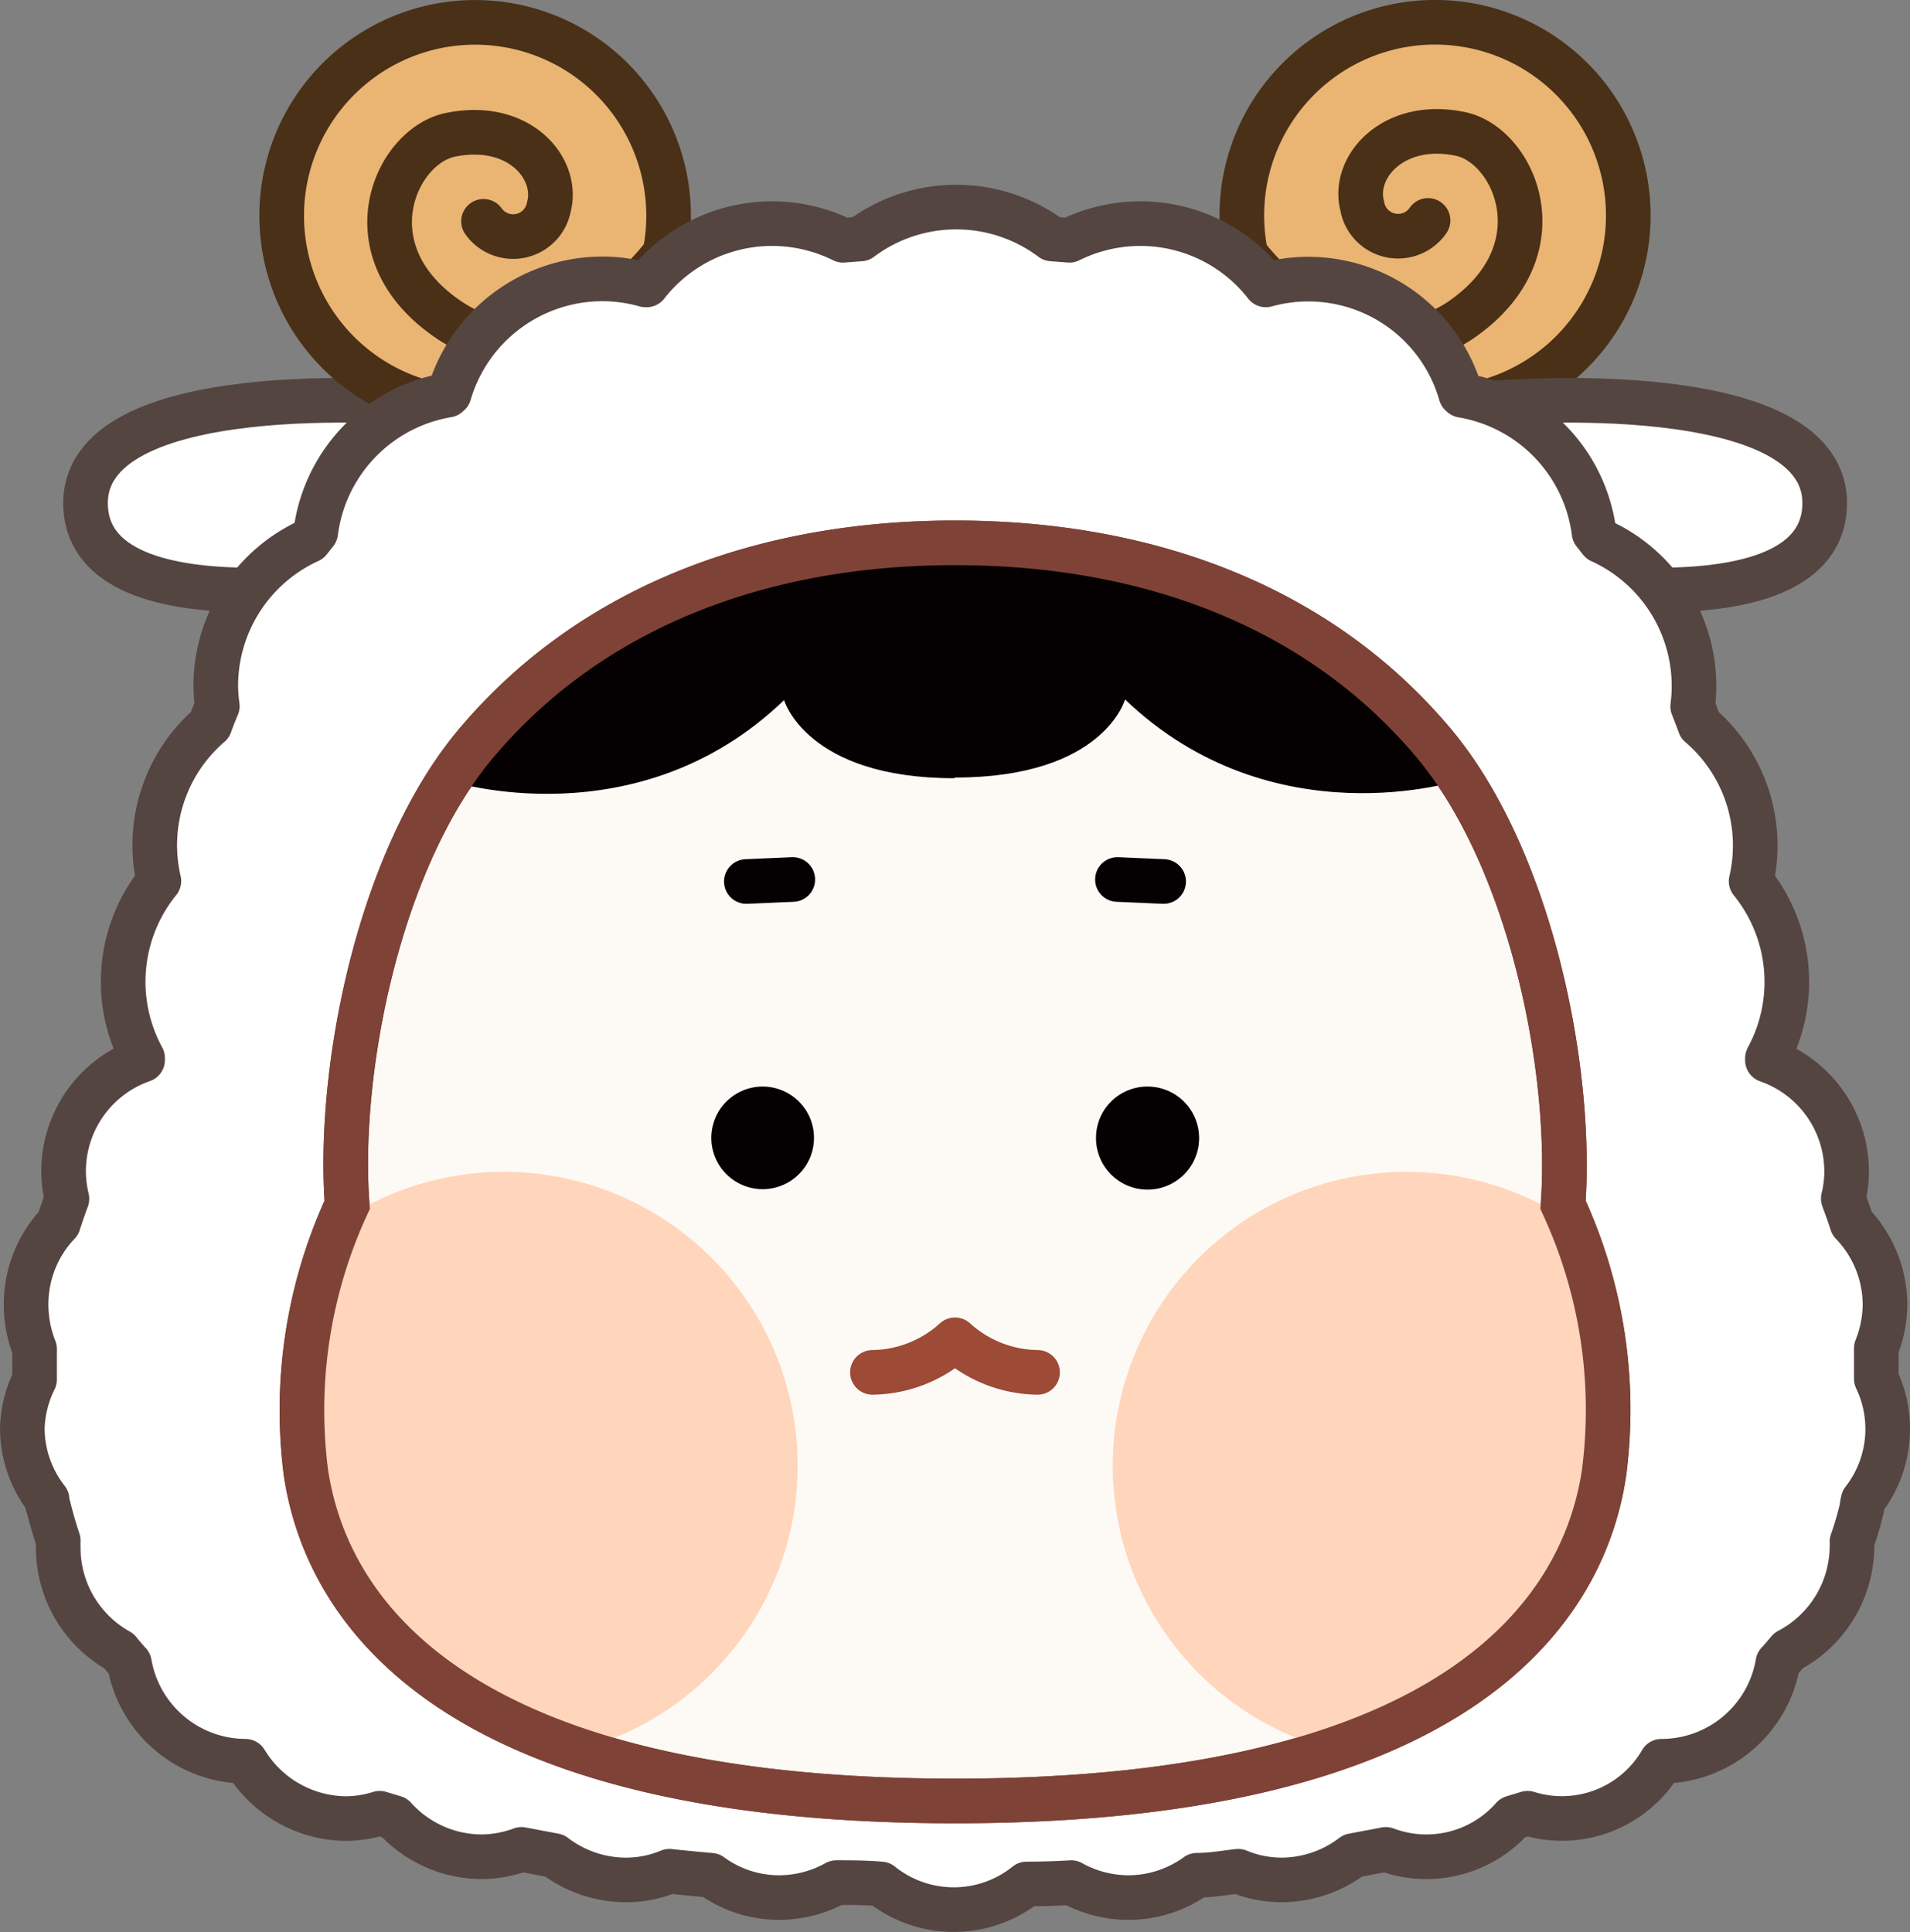 <svg xmlns="http://www.w3.org/2000/svg" xmlns:xlink="http://www.w3.org/1999/xlink" viewBox="0 0 85.6 86.61"><rect x="0" y="0" width="85.6" height="86.61" fill="#808080" stroke="none"/><defs><style>.cls-1,.cls-10,.cls-6,.cls-9{fill:none;}.cls-2{fill:#eab473;stroke:#493016;}.cls-10,.cls-2,.cls-3,.cls-6{stroke-linecap:round;stroke-linejoin:round;}.cls-10,.cls-2,.cls-3,.cls-4,.cls-6,.cls-9{stroke-width:2px;}.cls-3{fill:#fff;stroke:#544541;}.cls-4{fill:#fdfaf6;}.cls-4,.cls-9{stroke:#7f4236;stroke-miterlimit:10;}.cls-5{fill:#050001;}.cls-6{stroke:#050001;}.cls-7{clip-path:url(#clip-path);}.cls-8{fill:#ffd6bb;}.cls-10{stroke:#9d4a36;}</style><clipPath id="clip-path"><path class="cls-1" d="M42.8,80.72C65,80.72,70.94,72.42,71.89,66a21.88,21.88,0,0,0-1.84-12c.44-6.08-1.47-15.62-5.87-20.78-5.08-6-12.66-8.89-21.38-8.89s-16.3,2.92-21.38,8.89C17,38.38,15.11,47.92,15.56,54a21.94,21.94,0,0,0-1.85,12C14.67,72.42,20.6,80.72,42.8,80.72Z"/></clipPath></defs><g id="레이어_2" data-name="레이어 2"><g id="레이어_1-2" data-name="레이어 1"><path class="cls-2" d="M57.9,3.84a8.66,8.66,0,1,0,12.24-.59A8.66,8.66,0,0,0,57.9,3.84Z"/><path class="cls-2" d="M55.82,11.39s4.6,6.24,9.58,3C70,11.29,67.91,6.5,65.44,6c-3-.62-4.85,1.49-4.39,3.23A1.63,1.63,0,0,0,64,9.88"/><path class="cls-3" d="M66.75,21.83l-.24,3.78s14.88,3.17,15.26-2.84S67,18.06,67,18.06Z"/><path class="cls-3" d="M18.86,21.83l.23,3.78S4.21,28.78,3.84,22.77s14.78-4.71,14.78-4.71Z"/><path class="cls-2" d="M27.71,3.84a8.67,8.67,0,1,1-12.24-.59A8.67,8.67,0,0,1,27.71,3.84Z"/><path class="cls-2" d="M29.78,11.39s-4.6,6.24-9.58,3c-4.64-3.06-2.51-7.85,0-8.35,3.05-.62,4.85,1.49,4.4,3.23a1.63,1.63,0,0,1-2.93.65"/><path class="cls-3" d="M83.5,67.25a5.21,5.21,0,0,0,.59-5.45c0-.47,0-.93,0-1.37a5.4,5.4,0,0,0,.39-2A5.29,5.29,0,0,0,83,54.83c-.12-.38-.26-.75-.39-1.11a5.19,5.19,0,0,0,.15-1.2,5.29,5.29,0,0,0-3.55-5v-.09a7.16,7.16,0,0,0-.73-7.93,7.1,7.1,0,0,0-2.3-7c-.1-.28-.21-.56-.32-.84a6.84,6.84,0,0,0,.06-.91,7.15,7.15,0,0,0-4.19-6.51l-.29-.37a7.15,7.15,0,0,0-5.91-6.15l-.06-.05a7.11,7.11,0,0,0-8.74-4.9l0,0a7.13,7.13,0,0,0-8.8-2l-.79-.06a7.14,7.14,0,0,0-8.57,0l-.79.06a7.13,7.13,0,0,0-8.8,2l-.05,0A7.08,7.08,0,0,0,27,12.5a7.16,7.16,0,0,0-6.87,5.15l-.07.06a7.16,7.16,0,0,0-5.91,6.15l-.29.37a7.16,7.16,0,0,0-4.19,6.51,6.84,6.84,0,0,0,.07.91q-.18.42-.33.84a7.11,7.11,0,0,0-2.29,7,7.16,7.16,0,0,0-.73,7.93s0,.06,0,.09a5.28,5.28,0,0,0-3.54,5A5.34,5.34,0,0,0,3,53.73c-.13.35-.26.72-.38,1.1a5.25,5.25,0,0,0-1.45,3.63,5.4,5.4,0,0,0,.38,2c0,.44,0,.9,0,1.37A5.26,5.26,0,0,0,1,64a5.2,5.2,0,0,0,1.11,3.21c0,.12,0,.23.07.35.12.51.27,1,.43,1.49a2.48,2.48,0,0,0,0,.27A5.3,5.3,0,0,0,5.33,74c.15.19.31.37.47.55A5.3,5.3,0,0,0,11,78.94h0a5.32,5.32,0,0,0,4.53,2.57,5.22,5.22,0,0,0,1.49-.24l.66.2a5.27,5.27,0,0,0,3.91,1.75,5.21,5.21,0,0,0,1.78-.33l1.48.28a5.3,5.3,0,0,0,3.19,1.09A5.06,5.06,0,0,0,30,83.87q.93.1,1.86.18a5.18,5.18,0,0,0,3.09,1,5.3,5.3,0,0,0,2.53-.67c.67,0,1.34,0,2,.06a5.21,5.21,0,0,0,6.53,0q1,0,2-.06a5.3,5.3,0,0,0,2.53.67,5.23,5.23,0,0,0,3.1-1c.62,0,1.24-.11,1.85-.18a5.1,5.1,0,0,0,1.95.39,5.3,5.3,0,0,0,3.19-1.09l1.48-.28a5.16,5.16,0,0,0,5.69-1.42l.66-.2a5.16,5.16,0,0,0,6-2.33h0a5.3,5.3,0,0,0,5.22-4.41c.17-.18.32-.37.48-.55A5.31,5.31,0,0,0,83,69.36a2.06,2.06,0,0,0,0-.26,14.45,14.45,0,0,0,.44-1.5C83.45,67.48,83.47,67.37,83.5,67.25Z"/><path class="cls-4" d="M42.8,80.72C65,80.72,70.94,72.42,71.89,66a21.88,21.88,0,0,0-1.84-12c.44-6.08-1.47-15.62-5.87-20.78-5.08-6-12.66-8.89-21.38-8.89s-16.3,2.92-21.38,8.89C17,38.38,15.11,47.92,15.56,54a21.94,21.94,0,0,0-1.85,12C14.67,72.42,20.6,80.72,42.8,80.72Z"/><path class="cls-5" d="M36.48,51a2.3,2.3,0,1,1-2.3-2.3A2.3,2.3,0,0,1,36.48,51Z"/><path class="cls-5" d="M49.12,51a2.31,2.31,0,1,0,2.3-2.3A2.3,2.3,0,0,0,49.12,51Z"/><line class="cls-6" x1="50.08" y1="39.42" x2="52.15" y2="39.51"/><line class="cls-6" x1="35.53" y1="39.42" x2="33.45" y2="39.51"/><g class="cls-7"><circle class="cls-8" cx="22.58" cy="65.7" r="13.17" transform="translate(-45.88 77.5) rotate(-80.82)"/><circle class="cls-8" cx="63.03" cy="65.7" r="13.17" transform="translate(-9.35 10.47) rotate(-8.85)"/></g><path class="cls-5" d="M42.8,34.85c6.67,0,7.62-3.5,7.62-3.5,6.63,6.34,15,3.62,15,3.62C57.63,23.5,42.8,24.34,42.8,24.34S28,23.5,20.14,35c0,0,8.41,2.72,15-3.62,0,0,1,3.5,7.62,3.5Z"/><path class="cls-9" d="M42.8,80.72C65,80.72,70.94,72.42,71.89,66a21.88,21.88,0,0,0-1.84-12c.44-6.08-1.47-15.62-5.87-20.78-5.08-6-12.66-8.89-21.38-8.89s-16.3,2.92-21.38,8.89C17,38.38,15.11,47.92,15.56,54a21.94,21.94,0,0,0-1.85,12C14.67,72.42,20.6,80.72,42.8,80.72Z"/><path class="cls-10" d="M46.5,61.51a5.6,5.6,0,0,1-3.7-1.46,5.6,5.6,0,0,1-3.7,1.46"/></g></g></svg>
